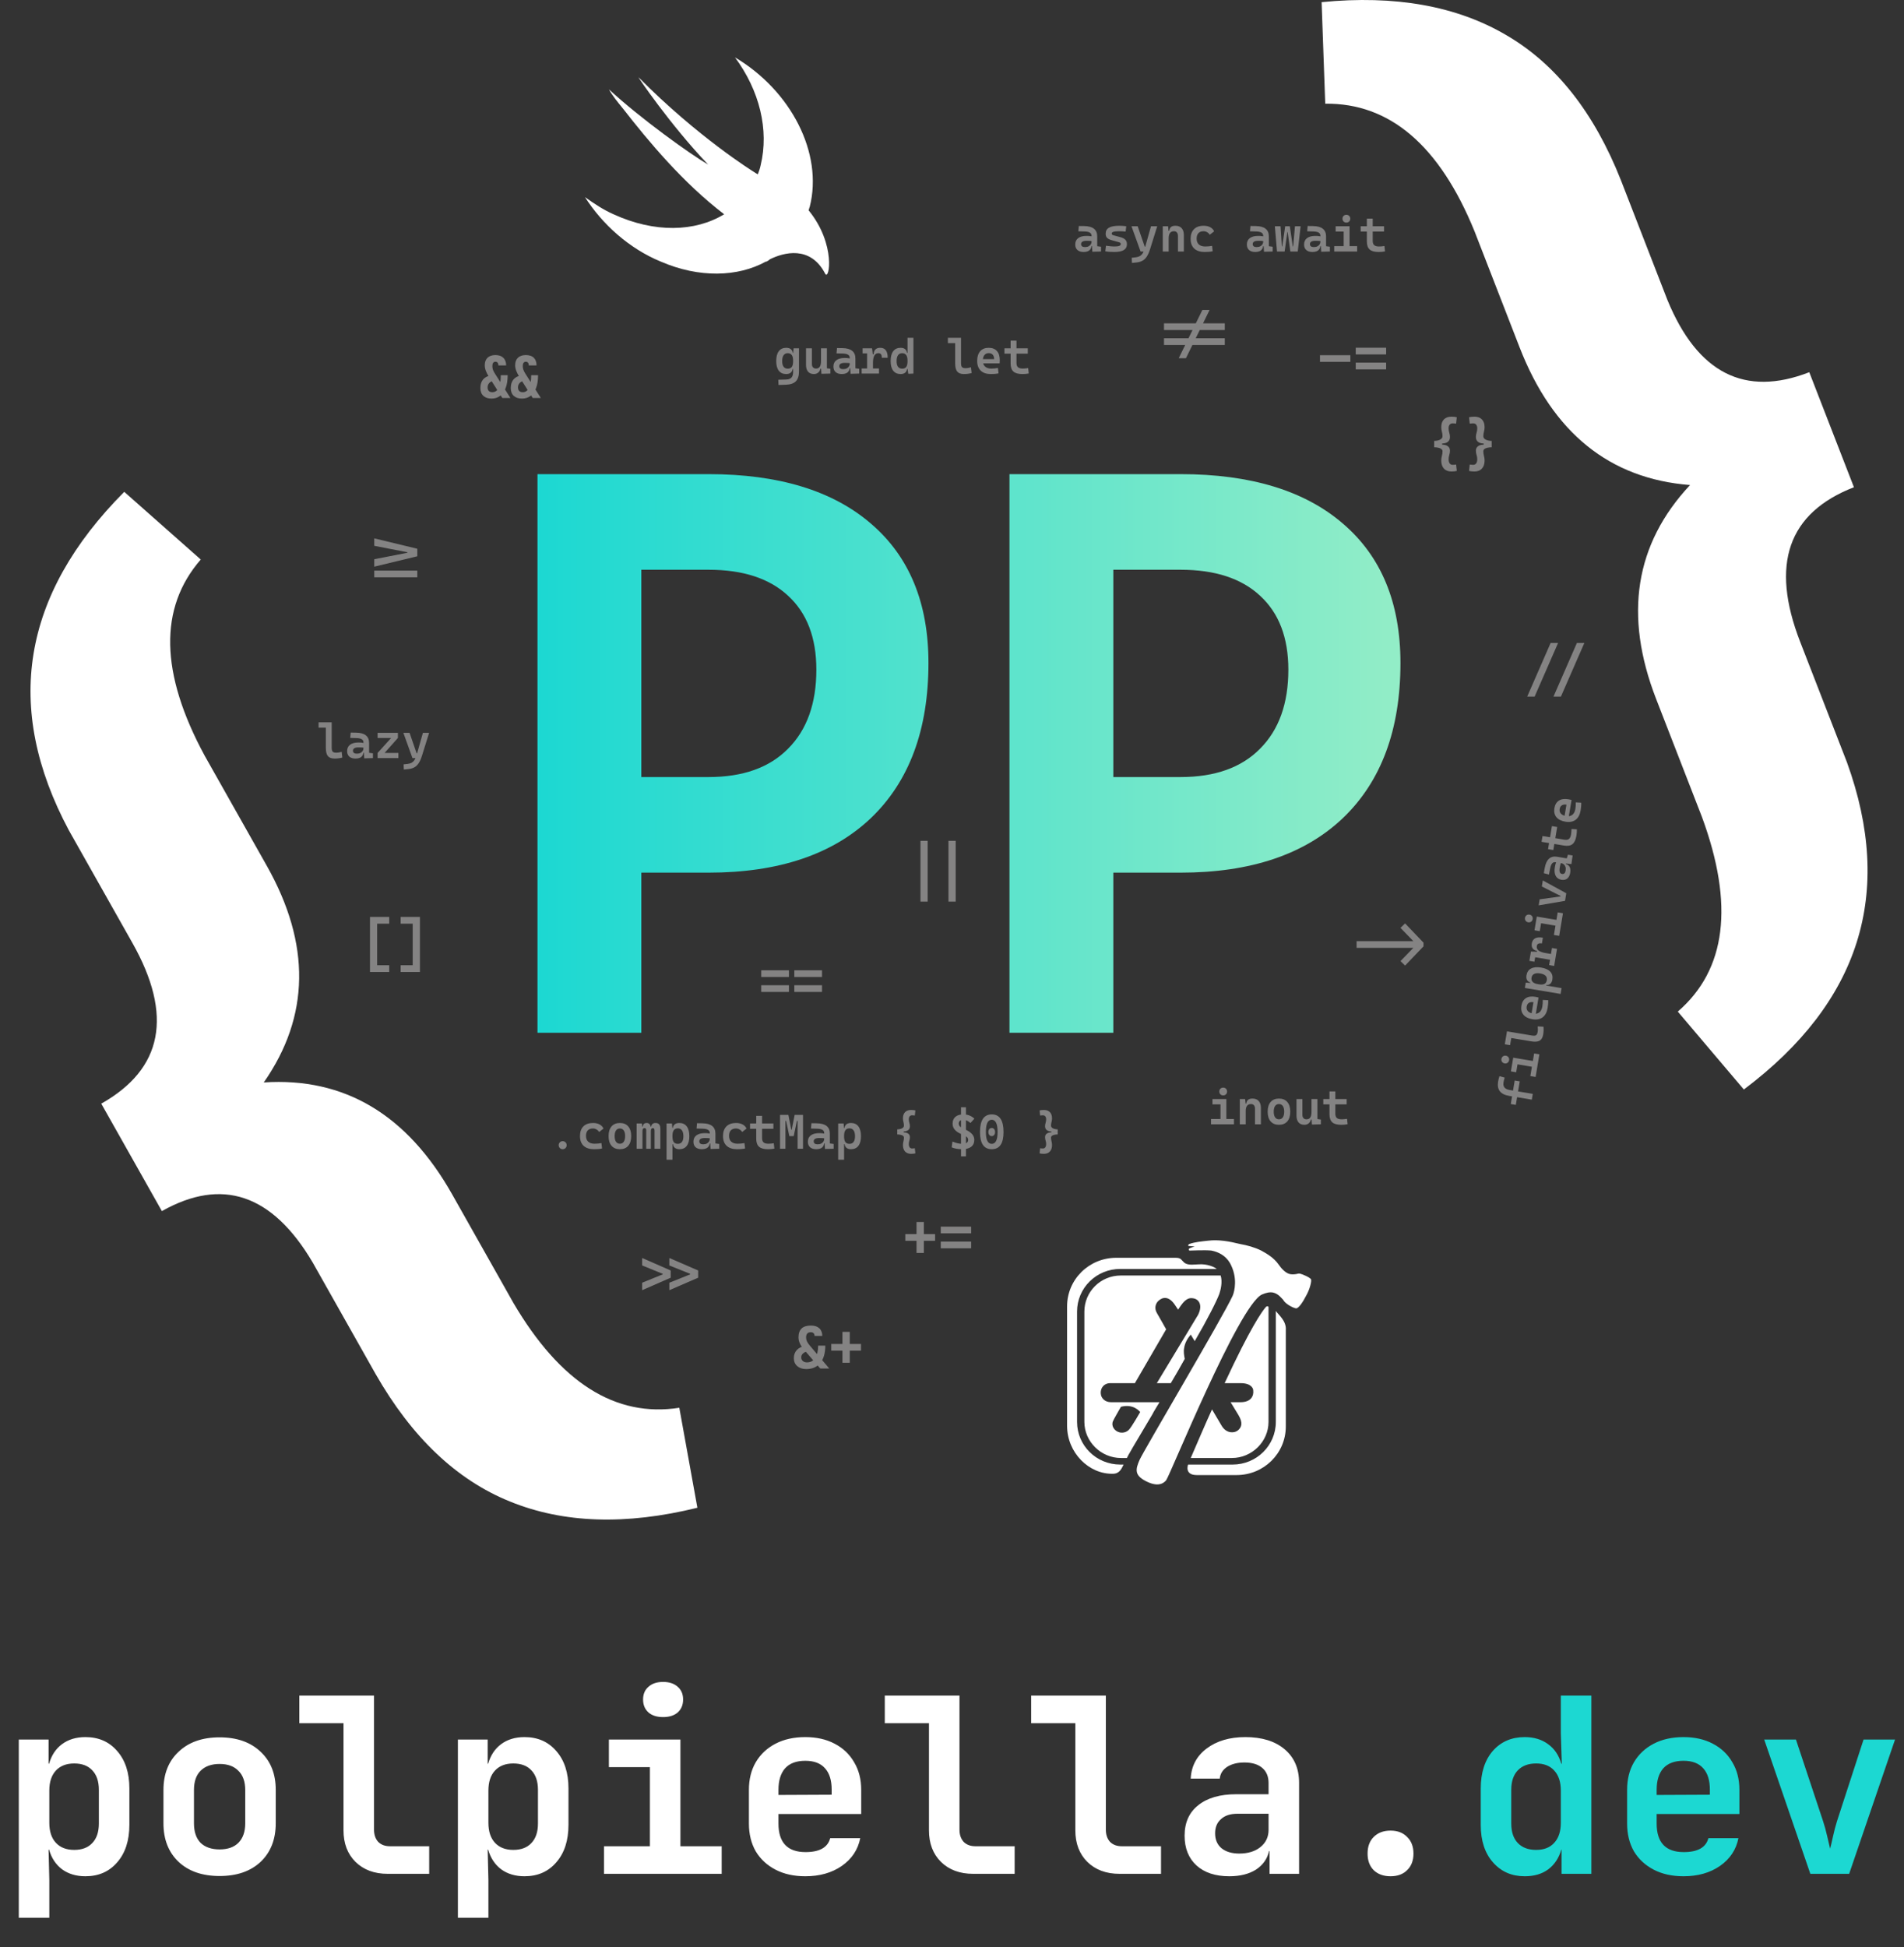 <svg width="312" height="319" viewBox="0 0 312 319" fill="none" xmlns="http://www.w3.org/2000/svg">
<rect x="0" y="0" width="312" height="319" fill="#333333" stroke="none"/>
<path d="M88.076 169.204V77.681H116.113C127.586 77.681 136.459 80.388 142.732 85.802C149.005 91.174 152.142 98.778 152.142 108.618C152.142 119.532 149.005 127.997 142.732 134.013C136.459 139.985 127.586 142.972 116.113 142.972H105.091V169.204H88.076ZM105.091 127.309H116.113C121.742 127.309 126.082 125.763 129.132 122.669C132.226 119.575 133.773 115.257 133.773 109.714C133.773 104.472 132.226 100.433 129.132 97.597C126.082 94.761 121.742 93.344 116.113 93.344H105.091V127.309ZM165.42 169.204V77.681H193.457C204.929 77.681 213.802 80.388 220.076 85.802C226.349 91.174 229.486 98.778 229.486 108.618C229.486 119.532 226.349 127.997 220.076 134.013C213.802 139.985 204.929 142.972 193.457 142.972H182.435V169.204H165.42ZM182.435 127.309H193.457C199.086 127.309 203.425 125.763 206.476 122.669C209.57 119.575 211.117 115.257 211.117 109.714C211.117 104.472 209.57 100.433 206.476 97.597C203.425 94.761 199.086 93.344 193.457 93.344H182.435V127.309Z" fill="url(#paint0_linear)"/>
<path d="M274.932 165.733C282.884 158.873 284.2 148.235 278.88 133.818L271.385 114.52C266.058 100.804 267.91 89.12 276.942 79.466C263.762 78.439 254.449 70.916 249.004 56.897L241.615 37.871C235.88 23.826 227.729 16.864 217.161 16.988L216.567 0.352C228.608 -0.833 238.703 0.973 246.852 5.77C254.978 10.507 261.239 18.446 265.637 29.589L273.238 49.161C278.172 61.144 285.918 65.084 296.478 60.983L303.796 79.826C292.994 84.022 290.056 92.461 294.982 105.145L302.654 124.899C310.418 146.328 304.786 164.195 285.757 178.5L274.932 165.733Z" fill="white"/>
<path d="M32.896 91.671C26.005 99.596 26.222 110.313 33.546 123.822L43.72 141.853C50.951 154.667 50.786 166.496 43.225 177.341C56.417 176.475 66.708 182.592 74.099 195.689L84.129 213.465C91.811 226.548 100.872 232.274 111.315 230.643L114.278 247.024C102.529 249.916 92.28 249.569 83.529 245.985C74.811 242.457 67.48 235.493 61.536 225.092L51.218 206.806C44.624 195.651 36.394 192.857 26.528 198.424L16.594 180.818C26.687 175.123 28.39 166.351 21.703 154.5L11.289 136.045C0.544 115.943 3.568 97.456 20.359 80.581L32.896 91.671Z" fill="white"/>
<path d="M206.777 212.092C207.539 211.769 208.084 211.662 208.629 211.769C209.5 211.985 209.936 212.63 210.263 212.952C210.59 213.598 211.788 214.243 212.333 214.35C212.768 214.458 213.531 213.275 214.076 212.2C214.62 211.232 214.947 209.941 214.838 209.618C214.729 209.296 213.204 208.65 212.877 208.65C212.659 208.65 212.224 208.865 211.461 208.758C210.699 208.65 209.936 207.79 209.5 207.144C208.738 206.069 207.648 205.424 206.668 204.886C205.579 204.348 204.38 204.025 203.182 203.81C201.439 203.38 199.696 203.057 197.953 203.272C196.973 203.38 195.774 203.488 194.903 203.81C194.794 203.81 194.576 204.133 194.794 204.133C195.012 204.133 195.774 204.24 195.774 204.24C195.774 204.24 194.794 204.456 194.794 204.671C194.794 204.886 194.903 204.886 195.012 204.886C195.121 204.886 197.518 204.779 198.498 204.886C199.587 205.101 200.786 205.639 201.548 206.93C202.855 209.296 202.311 211.554 201.984 212.307C200.35 215.856 187.387 237.689 186.733 239.195C186.079 240.701 185.861 241.669 187.713 242.637C189.565 243.605 190.545 243.174 191.09 242.529C191.744 241.669 202.964 213.92 206.777 212.092ZM200.676 226.611H203.291C205.034 226.611 205.361 227.472 205.361 227.794C205.47 228.655 205.034 229.73 203.291 229.73H201.657L202.964 231.881C203.727 233.172 203.4 233.817 202.964 234.247C202.311 234.893 200.894 234.893 200.132 233.495L198.607 230.913C197.518 233.279 196.428 235.861 195.121 238.872H201.875C205.143 238.872 207.866 236.183 207.866 232.957V214.135C207.757 213.92 207.539 214.028 207.431 214.135C206.777 214.888 204.925 217.469 200.676 226.611ZM184.118 239.948H183.574C179.652 239.948 176.493 236.829 176.493 232.957V214.888C176.493 211.017 179.652 207.898 183.574 207.898H199.369C199.043 207.575 197.735 207.037 196.428 207.145C195.883 207.145 194.794 207.36 194.14 206.93C193.487 206.392 193.596 206.069 192.615 206.069H182.92C178.454 206.069 174.859 209.618 174.859 214.028V233.602C174.859 238.012 178.454 241.561 182.376 241.453C183.465 241.453 183.792 240.593 184.118 239.948ZM209.065 214.781V232.957C209.065 236.829 205.906 239.948 201.984 239.948H194.685C194.685 239.948 194.031 241.668 196.101 241.668H202.637C207.104 241.668 210.699 238.119 210.699 233.71V217.9C210.808 216.394 209.5 215.426 209.065 214.781ZM177.691 214.888V232.957C177.691 236.183 180.415 238.872 183.683 238.872H184.663C184.663 238.765 185.97 236.506 188.803 231.774C189.129 231.129 189.565 230.483 190.001 229.73H182.049C181.068 229.73 180.524 229.085 180.415 228.547C180.197 227.687 180.741 226.611 181.94 226.611H185.97L191.09 217.792C191.09 217.792 189.892 215.641 189.565 215.103C189.129 214.35 189.347 213.598 189.783 213.167C190.437 212.522 191.526 212.2 192.615 213.92L193.051 214.566L193.487 213.92C194.467 212.522 195.121 212.63 195.665 212.737C196.537 212.952 197.081 213.92 196.319 215.426L189.565 226.611H191.853C192.615 225.321 193.378 224.03 194.14 222.632C194.032 222.094 193.923 221.449 194.032 220.911C194.14 220.051 194.576 219.298 195.121 218.652L195.775 219.728C197.844 216.179 199.369 213.167 199.805 211.984C200.023 211.339 200.35 210.048 200.023 208.973H183.683C180.306 208.973 177.691 211.662 177.691 214.888ZM182.375 232.849C182.375 232.742 183.683 230.483 183.683 230.483C185.752 229.945 186.733 231.236 186.842 231.344C186.842 231.344 185.426 233.817 184.99 234.247C184.554 234.678 184.01 234.785 183.465 234.678C182.593 234.463 182.049 233.602 182.375 232.849Z" fill="white"/>
<path d="M132.498 34.451C132.592 34.264 132.592 34.078 132.685 33.891C134.928 25.105 129.6 14.825 120.44 9.403C124.46 14.825 126.048 21.273 124.647 27.068C124.553 27.535 124.367 28.096 124.18 28.563C123.922 28.42 123.672 28.264 123.43 28.096C123.43 28.096 114.365 22.488 104.647 12.675C104.365 12.395 109.88 20.524 116.048 26.974C113.152 25.291 104.927 19.404 99.785 14.636C100.347 15.665 101.188 16.693 102.028 17.721C106.328 23.236 111.937 29.965 118.667 35.105C113.9 38.005 107.263 38.19 100.533 35.105C98.85 34.358 97.45 33.423 95.86 32.301C98.663 36.694 103.057 40.715 108.292 42.863C114.553 45.575 120.908 45.388 125.488 42.863H125.583C125.77 42.77 125.957 42.676 126.143 42.489C128.387 41.368 132.78 40.153 135.21 44.826C135.863 46.135 137.078 40.059 132.5 34.451H132.498Z" fill="white"/>
<path d="M127.57 63.071L127.531 62.216L128.859 62.177C129.244 62.164 129.524 62.056 129.699 61.852C129.873 61.652 129.962 61.355 129.964 60.962V57.938L130.043 57.063H130.929V60.837C130.929 61.574 130.757 62.117 130.414 62.466C130.073 62.817 129.528 63.006 128.781 63.032L127.57 63.071ZM128.832 61.282C128.306 61.282 127.901 61.1 127.617 60.735C127.336 60.371 127.195 59.843 127.195 59.153C127.195 58.453 127.336 57.916 127.617 57.544C127.901 57.171 128.307 56.985 128.836 56.985C129.153 56.985 129.401 57.056 129.578 57.196C129.757 57.337 129.868 57.543 129.91 57.813H130.222L129.964 59.079C129.964 58.668 129.89 58.363 129.742 58.165C129.593 57.964 129.373 57.864 129.082 57.864C128.787 57.864 128.562 57.975 128.406 58.196C128.25 58.418 128.171 58.737 128.171 59.153C128.171 59.565 128.248 59.876 128.402 60.087C128.556 60.298 128.782 60.403 129.082 60.403C129.394 60.403 129.619 60.304 129.757 60.106C129.895 59.908 129.964 59.604 129.964 59.192L130.246 60.454H129.882C129.846 60.725 129.737 60.931 129.554 61.071C129.372 61.212 129.131 61.282 128.832 61.282ZM133.367 61.282C132.955 61.282 132.638 61.153 132.414 60.895C132.19 60.635 132.078 60.269 132.078 59.798V57.063H133.043V59.641C133.043 59.878 133.102 60.062 133.222 60.192C133.342 60.32 133.507 60.384 133.718 60.384C133.989 60.384 134.192 60.289 134.328 60.099C134.466 59.906 134.535 59.584 134.535 59.134L134.746 60.407H134.445C134.38 60.688 134.252 60.905 134.062 61.056C133.875 61.207 133.643 61.282 133.367 61.282ZM134.605 61.243L134.535 60.251V59.524H135.5V60.337L136.07 60.423V61.204L134.605 61.243ZM134.535 60.032V57.063H135.5V59.798L134.535 60.032ZM139.375 61.243L139.3 60.016L139.246 59.556V58.641C139.246 58.399 139.151 58.222 138.961 58.11C138.77 57.996 138.487 57.933 138.109 57.923L137.078 57.895L137.156 57.024L138.031 57.036C138.755 57.046 139.293 57.195 139.644 57.481C139.996 57.765 140.171 58.181 140.171 58.727V60.337L140.797 60.423V61.204L139.375 61.243ZM137.949 61.282C137.511 61.282 137.171 61.175 136.929 60.962C136.69 60.748 136.57 60.446 136.57 60.056C136.57 59.602 136.731 59.255 137.054 59.013C137.377 58.77 137.834 58.649 138.425 58.649C138.66 58.649 138.866 58.662 139.043 58.688C139.22 58.714 139.389 58.755 139.55 58.809L139.379 59.528C139.209 59.489 139.052 59.467 138.906 59.462C138.76 59.454 138.608 59.45 138.449 59.45C137.834 59.45 137.527 59.631 137.527 59.993C137.527 60.152 137.58 60.273 137.687 60.356C137.797 60.44 137.954 60.481 138.16 60.481C138.399 60.481 138.6 60.438 138.761 60.352C138.923 60.264 139.044 60.153 139.125 60.02C139.205 59.885 139.246 59.746 139.246 59.602V59.266L139.433 60.329H139.101L139.238 60.204C139.233 60.444 139.177 60.644 139.07 60.806C138.966 60.964 138.819 61.084 138.629 61.165C138.438 61.243 138.212 61.282 137.949 61.282ZM143.05 59.423L142.808 58.048H143.152C143.196 57.339 143.56 56.985 144.242 56.985C144.648 56.985 144.953 57.121 145.156 57.391C145.359 57.662 145.461 58.071 145.461 58.618H144.5C144.5 58.35 144.454 58.157 144.363 58.04C144.274 57.923 144.131 57.864 143.933 57.864C143.636 57.864 143.415 58 143.269 58.27C143.123 58.541 143.05 58.925 143.05 59.423ZM141.195 61.204V60.368H144.039V61.204H141.195ZM142.089 61.204V57.063H142.894L143.05 58.251V61.204H142.089ZM141.351 57.899V57.063H142.839L142.918 57.899H141.351ZM147.582 61.282C147.056 61.282 146.651 61.1 146.367 60.735C146.086 60.371 145.945 59.843 145.945 59.153C145.945 58.453 146.086 57.916 146.367 57.544C146.651 57.171 147.057 56.985 147.586 56.985C147.89 56.985 148.129 57.056 148.3 57.196C148.472 57.337 148.579 57.543 148.621 57.813H148.957L148.714 59.079C148.714 58.668 148.64 58.363 148.492 58.165C148.343 57.964 148.123 57.864 147.832 57.864C147.537 57.864 147.312 57.975 147.156 58.196C147 58.418 146.921 58.737 146.921 59.153C146.921 59.565 146.998 59.876 147.152 60.087C147.306 60.298 147.532 60.403 147.832 60.403C148.144 60.403 148.369 60.304 148.507 60.106C148.645 59.908 148.714 59.604 148.714 59.192L148.996 60.454H148.632C148.596 60.725 148.487 60.931 148.304 61.071C148.122 61.212 147.881 61.282 147.582 61.282ZM148.839 61.243L148.714 60.427V55.345H149.679V61.204L148.839 61.243ZM157.945 61.282C157.44 61.282 157.075 61.144 156.851 60.868C156.63 60.592 156.519 60.151 156.519 59.544V55.345H157.48V59.505C157.48 59.695 157.5 59.851 157.539 59.974C157.578 60.093 157.652 60.182 157.761 60.239C157.873 60.296 158.039 60.325 158.257 60.325C158.481 60.325 158.765 60.276 159.109 60.177L159.218 61.118C159.002 61.175 158.793 61.217 158.589 61.243C158.389 61.269 158.174 61.282 157.945 61.282ZM155.328 56.22V55.345H156.589V56.22H155.328ZM162.355 61.282C161.644 61.282 161.095 61.097 160.707 60.727C160.319 60.355 160.125 59.821 160.125 59.126C160.125 58.449 160.289 57.923 160.617 57.548C160.948 57.173 161.412 56.985 162.011 56.985C162.589 56.985 163.036 57.157 163.351 57.501C163.669 57.845 163.828 58.343 163.828 58.997C163.828 59.187 163.82 59.365 163.804 59.532H160.82V58.837H162.906C162.906 58.522 162.828 58.28 162.671 58.11C162.515 57.941 162.298 57.856 162.019 57.856C161.714 57.856 161.477 57.963 161.308 58.177C161.139 58.39 161.054 58.694 161.054 59.087C161.054 59.511 161.175 59.836 161.418 60.059C161.66 60.281 162.004 60.391 162.449 60.391C162.631 60.391 162.81 60.382 162.984 60.364C163.161 60.343 163.341 60.316 163.523 60.282L163.625 61.173C163.369 61.22 163.135 61.25 162.921 61.263C162.708 61.276 162.519 61.282 162.355 61.282ZM167.531 61.282C166.851 61.282 166.36 61.144 166.058 60.868C165.756 60.592 165.605 60.151 165.605 59.544V58.938H166.566V59.466C166.566 59.786 166.647 60.019 166.808 60.165C166.972 60.311 167.239 60.384 167.609 60.384C167.731 60.384 167.863 60.377 168.004 60.364C168.144 60.349 168.304 60.329 168.484 60.306L168.578 61.188C168.403 61.22 168.231 61.243 168.062 61.259C167.895 61.274 167.718 61.282 167.531 61.282ZM165.605 59.212V55.813H166.566V59.212H165.605ZM164.593 57.938V57.063H168.421V57.938H164.593Z" fill="#CFCDCD" fill-opacity="0.52"/>
<path d="M54.819 124.282C54.314 124.282 53.95 124.144 53.726 123.868C53.504 123.592 53.394 123.151 53.394 122.544V118.345H54.355V122.505C54.355 122.695 54.374 122.851 54.413 122.974C54.452 123.093 54.527 123.182 54.636 123.239C54.748 123.296 54.913 123.325 55.132 123.325C55.356 123.325 55.64 123.276 55.984 123.177L56.093 124.118C55.877 124.175 55.667 124.217 55.464 124.243C55.264 124.269 55.049 124.282 54.819 124.282ZM52.202 119.22V118.345H53.464V119.22H52.202ZM59.687 124.243L59.612 123.016L59.558 122.556V121.642C59.558 121.399 59.463 121.222 59.273 121.11C59.083 120.996 58.799 120.933 58.421 120.923L57.39 120.895L57.468 120.024L58.343 120.036C59.067 120.046 59.605 120.195 59.956 120.481C60.308 120.765 60.484 121.181 60.484 121.727V123.337L61.109 123.423V124.204L59.687 124.243ZM58.261 124.282C57.823 124.282 57.484 124.175 57.241 123.962C57.002 123.748 56.882 123.446 56.882 123.056C56.882 122.602 57.044 122.255 57.366 122.013C57.689 121.77 58.146 121.649 58.737 121.649C58.972 121.649 59.178 121.662 59.355 121.688C59.532 121.714 59.701 121.755 59.862 121.809L59.691 122.528C59.521 122.489 59.364 122.467 59.218 122.462C59.072 122.454 58.92 122.45 58.761 122.45C58.146 122.45 57.839 122.631 57.839 122.993C57.839 123.152 57.892 123.273 57.999 123.356C58.109 123.44 58.266 123.481 58.472 123.481C58.712 123.481 58.912 123.438 59.073 123.352C59.235 123.264 59.356 123.153 59.437 123.02C59.517 122.885 59.558 122.746 59.558 122.602V122.266L59.745 123.329H59.413L59.55 123.204C59.545 123.444 59.489 123.644 59.382 123.806C59.278 123.964 59.131 124.084 58.941 124.165C58.751 124.243 58.524 124.282 58.261 124.282ZM62.593 123.841L61.874 123.364L64.515 120.442L65.203 120.903L62.593 123.841ZM61.874 124.204V123.364H65.281V124.204H61.874ZM61.874 120.903V120.063H65.203V120.903H61.874ZM66.175 126.079L66.136 125.231L66.824 125.153C67.079 125.122 67.298 125.053 67.48 124.946C67.662 124.839 67.819 124.681 67.949 124.47C68.079 124.259 68.192 123.983 68.289 123.642L69.3 120.063H70.316L69.14 123.837C68.984 124.334 68.806 124.734 68.605 125.036C68.407 125.338 68.171 125.565 67.898 125.716C67.625 125.867 67.298 125.962 66.918 126.001L66.175 126.079ZM67.589 124.204L66.097 120.063H67.113L68.269 123.415H68.433V124.204H67.589Z" fill="#CFCDCD" fill-opacity="0.52"/>
<path d="M193.15 58.692L197.027 50.782H198.209L194.332 58.692H193.15ZM190.738 56.515V55.416H200.699V56.515H190.738ZM190.738 54.068V52.97H200.699V54.068H190.738Z" fill="#CFCDCD" fill-opacity="0.52"/>
<path d="M216.298 59.289V58.195H221.279V59.289H216.298ZM222.158 58.068V56.97H227.138V58.068H222.158ZM222.158 60.515V59.416H227.138V60.515H222.158Z" fill="#CFCDCD" fill-opacity="0.52"/>
<path d="M237.843 77.249C237.313 77.249 236.901 77.09 236.608 76.77C236.318 76.456 236.173 76.013 236.173 75.442C236.173 75.192 236.208 74.945 236.276 74.701C236.344 74.457 236.379 74.203 236.379 73.939C236.379 73.779 236.313 73.653 236.183 73.558C236.056 73.46 235.887 73.391 235.675 73.349C235.467 73.302 235.246 73.279 235.011 73.279V72.234C235.184 72.234 235.352 72.219 235.514 72.186C235.677 72.153 235.824 72.106 235.954 72.044C236.084 71.983 236.186 71.904 236.261 71.809C236.339 71.716 236.379 71.609 236.379 71.487C236.379 71.215 236.344 70.959 236.276 70.722C236.208 70.481 236.173 70.234 236.173 69.984C236.173 69.433 236.318 69.01 236.608 68.715C236.901 68.415 237.313 68.266 237.843 68.266C238.048 68.266 238.218 68.275 238.351 68.294C238.485 68.311 238.608 68.334 238.722 68.362L238.605 69.407C238.504 69.391 238.407 69.379 238.312 69.374C238.221 69.364 238.135 69.359 238.053 69.359C237.832 69.359 237.663 69.433 237.546 69.579C237.432 69.722 237.375 69.927 237.375 70.194C237.375 70.438 237.412 70.672 237.487 70.897C237.562 71.121 237.599 71.358 237.599 71.605C237.599 71.936 237.487 72.195 237.262 72.382C237.038 72.564 236.724 72.657 236.32 72.665V72.85C236.724 72.856 237.038 72.947 237.262 73.118C237.487 73.291 237.599 73.525 237.599 73.822C237.599 74.079 237.562 74.32 237.487 74.544C237.412 74.769 237.375 74.999 237.375 75.233C237.375 75.525 237.432 75.754 237.546 75.916C237.663 76.076 237.832 76.156 238.053 76.156C238.135 76.156 238.221 76.15 238.312 76.141C238.407 76.132 238.504 76.12 238.605 76.106L238.722 77.151C238.608 77.181 238.485 77.204 238.351 77.221C238.218 77.24 238.048 77.249 237.843 77.249ZM241.603 77.249C241.405 77.249 241.237 77.24 241.1 77.221C240.963 77.204 240.838 77.181 240.724 77.151L240.841 76.106C240.942 76.12 241.038 76.132 241.13 76.141C241.224 76.15 241.312 76.156 241.393 76.156C241.615 76.156 241.782 76.076 241.896 75.916C242.013 75.754 242.072 75.525 242.072 75.233C242.072 74.999 242.034 74.769 241.96 74.544C241.885 74.32 241.847 74.079 241.847 73.822C241.847 73.525 241.96 73.291 242.184 73.118C242.409 72.947 242.723 72.856 243.127 72.85V72.665C242.723 72.657 242.409 72.564 242.184 72.382C241.96 72.195 241.847 71.936 241.847 71.605C241.847 71.358 241.885 71.121 241.96 70.897C242.034 70.672 242.072 70.438 242.072 70.194C242.072 69.927 242.013 69.722 241.896 69.579C241.782 69.433 241.615 69.359 241.393 69.359C241.312 69.359 241.224 69.364 241.13 69.374C241.038 69.379 240.942 69.391 240.841 69.407L240.724 68.362C240.838 68.334 240.963 68.311 241.1 68.294C241.237 68.275 241.405 68.266 241.603 68.266C242.134 68.266 242.544 68.415 242.834 68.715C243.127 69.01 243.273 69.433 243.273 69.984C243.273 70.234 243.239 70.481 243.171 70.722C243.102 70.959 243.068 71.215 243.068 71.487C243.068 71.609 243.105 71.716 243.18 71.809C243.258 71.904 243.363 71.983 243.493 72.044C243.623 72.106 243.769 72.153 243.932 72.186C244.095 72.219 244.263 72.234 244.435 72.234V73.279C244.201 73.279 243.978 73.302 243.766 73.349C243.558 73.391 243.389 73.46 243.258 73.558C243.131 73.653 243.068 73.779 243.068 73.939C243.068 74.203 243.102 74.457 243.171 74.701C243.239 74.945 243.273 75.192 243.273 75.442C243.273 76.013 243.127 76.456 242.834 76.77C242.544 77.09 242.134 77.249 241.603 77.249Z" fill="#CFCDCD" fill-opacity="0.52"/>
<path d="M61.329 92.841V91.621L66.755 90.565V90.477L61.329 89.423V88.203L68.38 89.906V91.138L61.329 92.841ZM61.329 94.579V93.486H68.38V94.579H61.329Z" fill="#CFCDCD" fill-opacity="0.52"/>
<path d="M155.422 147.718V137.757H156.604V147.718H155.422ZM150.833 147.718V137.757H152.014V147.718H150.833Z" fill="#CFCDCD" fill-opacity="0.52"/>
<path d="M130.158 160.068V158.97H134.699V160.068H130.158ZM124.738 162.515V161.416H129.279V162.515H124.738ZM124.738 160.068V158.97H129.279V160.068H124.738ZM130.158 162.515V161.416H134.699V162.515H130.158Z" fill="#CFCDCD" fill-opacity="0.52"/>
<path d="M150.188 205.276V200.208H151.389V205.276H150.188ZM148.347 203.289V202.19H153.23V203.289H148.347ZM154.158 202.068V200.97H159.138V202.068H154.158ZM154.158 204.515V203.416H159.138V204.515H154.158Z" fill="#CFCDCD" fill-opacity="0.52"/>
<path d="M109.679 211.379V210.158L113.097 208.786V208.698L109.679 207.326V206.105L114.406 208.151V209.333L109.679 211.379ZM105.226 211.379V210.158L108.595 208.786V208.698L105.226 207.326V206.105L109.904 208.151V209.333L105.226 211.379Z" fill="#CFCDCD" fill-opacity="0.52"/>
<path d="M134.41 224.204L131.915 221.318C131.537 220.889 131.264 220.5 131.094 220.151C130.928 219.8 130.845 219.455 130.845 219.116C130.845 218.465 131.015 217.978 131.353 217.656C131.692 217.334 132.203 217.173 132.886 217.173L132.857 218.266C132.603 218.266 132.411 218.338 132.281 218.481C132.154 218.625 132.09 218.839 132.09 219.126C132.09 219.35 132.139 219.567 132.237 219.775C132.338 219.984 132.483 220.198 132.671 220.42L135.884 224.204H134.41ZM132.115 224.302C131.506 224.302 131.015 224.141 130.64 223.818C130.269 223.493 130.084 223.061 130.084 222.524C130.084 221.974 130.25 221.523 130.582 221.172C130.914 220.817 131.382 220.594 131.988 220.503L132.525 221.343C132.131 221.414 131.827 221.541 131.612 221.724C131.397 221.903 131.29 222.121 131.29 222.378C131.29 222.625 131.376 222.825 131.548 222.978C131.721 223.131 131.949 223.208 132.232 223.208C132.815 223.208 133.266 222.97 133.585 222.495C133.904 222.016 134.063 221.339 134.063 220.464H135.24C135.24 221.684 134.966 222.63 134.42 223.301C133.876 223.968 133.108 224.302 132.115 224.302ZM133.477 218.872C133.477 218.677 133.423 218.527 133.316 218.423C133.209 218.319 133.056 218.266 132.857 218.266L132.886 217.173C133.476 217.173 133.931 217.321 134.254 217.617C134.579 217.913 134.742 218.332 134.742 218.872H133.477ZM138.047 223.276V218.208H139.249V223.276H138.047ZM136.207 221.289V220.19H141.089V221.289H136.207Z" fill="#CFCDCD" fill-opacity="0.52"/>
<path d="M87.293 65.204L85.11 61.757C84.889 61.402 84.718 61.068 84.597 60.756C84.477 60.443 84.417 60.141 84.417 59.848C84.417 59.314 84.568 58.902 84.871 58.612C85.177 58.319 85.606 58.173 86.16 58.173L86.17 59.266C86.004 59.266 85.877 59.327 85.789 59.447C85.704 59.564 85.662 59.742 85.662 59.979C85.662 60.201 85.699 60.411 85.774 60.609C85.852 60.808 85.956 61.01 86.087 61.215L88.621 65.204H87.293ZM80.554 65.302C79.975 65.302 79.524 65.152 79.202 64.852C78.88 64.55 78.718 64.123 78.718 63.573C78.718 62.994 78.865 62.528 79.158 62.177C79.451 61.825 79.874 61.6 80.427 61.503L80.964 62.343C80.616 62.421 80.351 62.556 80.169 62.748C79.99 62.94 79.9 63.183 79.9 63.475C79.9 63.726 79.967 63.92 80.1 64.057C80.234 64.19 80.424 64.257 80.671 64.257C81.127 64.257 81.472 64.021 81.707 63.549C81.944 63.073 82.063 62.378 82.063 61.464H83.191C83.191 62.297 83.08 63 82.859 63.573C82.641 64.143 82.333 64.574 81.936 64.867C81.542 65.157 81.082 65.302 80.554 65.302ZM82.312 65.204L80.13 61.757C79.902 61.402 79.729 61.067 79.612 60.751C79.495 60.432 79.436 60.131 79.436 59.848C79.436 59.314 79.588 58.902 79.89 58.612C80.196 58.319 80.626 58.173 81.179 58.173L81.184 59.266C81.021 59.266 80.896 59.327 80.808 59.447C80.724 59.564 80.681 59.742 80.681 59.979C80.681 60.201 80.717 60.411 80.789 60.609C80.864 60.805 80.969 61.006 81.106 61.215L83.64 65.204H82.312ZM85.535 65.302C84.955 65.302 84.505 65.152 84.182 64.852C83.86 64.55 83.699 64.123 83.699 63.573C83.699 62.994 83.845 62.528 84.138 62.177C84.431 61.825 84.854 61.6 85.408 61.503L85.945 62.343C85.597 62.421 85.331 62.556 85.149 62.748C84.97 62.94 84.88 63.183 84.88 63.475C84.88 63.726 84.947 63.92 85.081 64.057C85.214 64.19 85.405 64.257 85.652 64.257C86.108 64.257 86.453 64.019 86.687 63.544C86.925 63.069 87.044 62.375 87.044 61.464H88.171C88.171 62.297 88.062 63 87.844 63.573C87.63 64.143 87.325 64.574 86.931 64.867C86.537 65.157 86.072 65.302 85.535 65.302ZM81.672 59.872C81.672 59.677 81.63 59.527 81.546 59.423C81.461 59.319 81.34 59.266 81.184 59.266L81.179 58.173C81.736 58.173 82.167 58.321 82.473 58.617C82.783 58.913 82.937 59.332 82.937 59.872H81.672ZM86.653 59.872C86.653 59.677 86.611 59.527 86.526 59.423C86.441 59.319 86.323 59.266 86.17 59.266L86.16 58.173C86.733 58.173 87.169 58.319 87.468 58.612C87.768 58.902 87.918 59.322 87.918 59.872H86.653Z" fill="#CFCDCD" fill-opacity="0.52"/>
<path d="M60.626 159.249V150.225H61.803V159.249H60.626ZM61.705 159.249V158.141H63.781V159.249H61.705ZM61.705 151.334V150.225H63.781V151.334H61.705ZM67.624 159.249V150.225H68.81V159.249H67.624ZM65.656 159.249V158.141H67.721V159.249H65.656ZM65.656 151.334V150.225H67.721V151.334H65.656Z" fill="#CFCDCD" fill-opacity="0.52"/>
<path d="M92.203 188.282C92.02 188.282 91.866 188.218 91.738 188.091C91.61 187.961 91.547 187.806 91.547 187.626C91.547 187.441 91.61 187.285 91.738 187.157C91.866 187.03 92.02 186.966 92.203 186.966C92.388 186.966 92.543 187.03 92.668 187.157C92.795 187.285 92.859 187.441 92.859 187.626C92.859 187.806 92.795 187.961 92.668 188.091C92.543 188.218 92.388 188.282 92.203 188.282ZM97.339 188.282C96.605 188.282 96.037 188.097 95.636 187.727C95.238 187.355 95.039 186.821 95.039 186.126C95.039 185.449 95.224 184.923 95.593 184.548C95.963 184.173 96.492 183.985 97.179 183.985C97.599 183.985 97.957 184.066 98.254 184.227C98.553 184.386 98.765 184.612 98.89 184.903L98.175 185.462C98.061 185.277 97.914 185.135 97.734 185.036C97.557 184.934 97.362 184.884 97.148 184.884C96.794 184.884 96.518 184.988 96.32 185.196C96.122 185.405 96.023 185.701 96.023 186.087C96.023 186.509 96.144 186.83 96.386 187.052C96.631 187.273 96.98 187.384 97.433 187.384C97.623 187.384 97.812 187.375 98 187.356C98.19 187.338 98.375 187.313 98.554 187.282L98.656 188.165C98.445 188.212 98.226 188.243 98 188.259C97.773 188.274 97.553 188.282 97.339 188.282ZM101.578 188.282C100.992 188.282 100.536 188.095 100.211 187.72C99.888 187.345 99.726 186.816 99.726 186.134C99.726 185.449 99.888 184.92 100.211 184.548C100.536 184.173 100.992 183.985 101.578 183.985C102.166 183.985 102.622 184.173 102.945 184.548C103.268 184.92 103.429 185.449 103.429 186.134C103.429 186.816 103.268 187.345 102.945 187.72C102.622 188.095 102.166 188.282 101.578 188.282ZM101.578 187.384C101.854 187.384 102.066 187.276 102.214 187.059C102.363 186.841 102.437 186.532 102.437 186.134C102.437 185.733 102.362 185.424 102.211 185.208C102.062 184.992 101.851 184.884 101.578 184.884C101.304 184.884 101.092 184.992 100.941 185.208C100.793 185.424 100.718 185.733 100.718 186.134C100.718 186.532 100.793 186.841 100.941 187.059C101.092 187.276 101.304 187.384 101.578 187.384ZM107.257 188.204V185.255C107.257 184.968 107.165 184.825 106.98 184.825C106.759 184.825 106.648 184.993 106.648 185.329L106.367 184.579H106.707C106.725 184.405 106.793 184.263 106.91 184.153C107.03 184.041 107.194 183.985 107.402 183.985C107.683 183.985 107.888 184.062 108.015 184.216C108.145 184.369 108.211 184.618 108.211 184.962V188.204H107.257ZM104.32 188.204V184.063H105.183L105.277 184.938V188.204H104.32ZM105.894 188.204V185.177C105.894 184.942 105.8 184.825 105.613 184.825C105.389 184.825 105.277 184.993 105.277 185.329L105.035 184.579H105.32C105.367 184.183 105.587 183.985 105.98 183.985C106.188 183.985 106.351 184.059 106.468 184.208C106.588 184.356 106.648 184.582 106.648 184.884V188.204H105.894ZM109.226 190.001V184.063H110.113L110.191 184.938V190.001H109.226ZM111.324 188.282C111.024 188.282 110.783 188.212 110.601 188.071C110.419 187.931 110.31 187.725 110.273 187.454H109.91L110.191 186.192C110.191 186.604 110.26 186.908 110.398 187.106C110.539 187.304 110.764 187.403 111.074 187.403C111.373 187.403 111.6 187.298 111.754 187.087C111.907 186.876 111.984 186.565 111.984 186.153C111.984 185.737 111.906 185.418 111.75 185.196C111.593 184.975 111.368 184.864 111.074 184.864C110.782 184.864 110.562 184.964 110.414 185.165C110.265 185.363 110.191 185.668 110.191 186.079L109.933 184.813H110.246C110.29 184.543 110.401 184.337 110.578 184.196C110.755 184.056 111.002 183.985 111.32 183.985C111.849 183.985 112.254 184.171 112.535 184.544C112.819 184.916 112.961 185.453 112.961 186.153C112.961 186.843 112.819 187.371 112.535 187.735C112.254 188.1 111.85 188.282 111.324 188.282ZM116.437 188.243L116.363 187.016L116.308 186.556V185.642C116.308 185.399 116.213 185.222 116.023 185.11C115.833 184.996 115.549 184.933 115.171 184.923L114.14 184.895L114.218 184.024L115.093 184.036C115.817 184.046 116.355 184.195 116.707 184.481C117.058 184.765 117.234 185.181 117.234 185.727V187.337L117.859 187.423V188.204L116.437 188.243ZM115.011 188.282C114.574 188.282 114.234 188.175 113.992 187.962C113.752 187.748 113.632 187.446 113.632 187.056C113.632 186.602 113.794 186.255 114.117 186.013C114.44 185.77 114.897 185.649 115.488 185.649C115.722 185.649 115.928 185.662 116.105 185.688C116.282 185.714 116.451 185.755 116.613 185.809L116.441 186.528C116.272 186.489 116.114 186.467 115.968 186.462C115.823 186.454 115.67 186.45 115.511 186.45C114.897 186.45 114.589 186.631 114.589 186.993C114.589 187.152 114.643 187.273 114.75 187.356C114.859 187.44 115.017 187.481 115.222 187.481C115.462 187.481 115.662 187.438 115.824 187.352C115.985 187.264 116.106 187.153 116.187 187.02C116.268 186.885 116.308 186.746 116.308 186.602V186.266L116.496 187.329H116.164L116.3 187.204C116.295 187.444 116.239 187.644 116.132 187.806C116.028 187.964 115.881 188.084 115.691 188.165C115.501 188.243 115.274 188.282 115.011 188.282ZM120.777 188.282C120.043 188.282 119.475 188.097 119.074 187.727C118.675 187.355 118.476 186.821 118.476 186.126C118.476 185.449 118.661 184.923 119.031 184.548C119.401 184.173 119.929 183.985 120.617 183.985C121.036 183.985 121.394 184.066 121.691 184.227C121.991 184.386 122.203 184.612 122.328 184.903L121.613 185.462C121.498 185.277 121.351 185.135 121.171 185.036C120.994 184.934 120.799 184.884 120.586 184.884C120.231 184.884 119.955 184.988 119.757 185.196C119.56 185.405 119.461 185.701 119.461 186.087C119.461 186.509 119.582 186.83 119.824 187.052C120.069 187.273 120.418 187.384 120.871 187.384C121.061 187.384 121.25 187.375 121.437 187.356C121.627 187.338 121.812 187.313 121.992 187.282L122.093 188.165C121.882 188.212 121.664 188.243 121.437 188.259C121.211 188.274 120.991 188.282 120.777 188.282ZM125.843 188.282C125.164 188.282 124.673 188.144 124.371 187.868C124.069 187.592 123.918 187.151 123.918 186.544V185.938H124.879V186.466C124.879 186.786 124.959 187.019 125.121 187.165C125.285 187.311 125.552 187.384 125.921 187.384C126.044 187.384 126.175 187.377 126.316 187.364C126.457 187.349 126.617 187.329 126.797 187.306L126.89 188.188C126.716 188.22 126.544 188.243 126.375 188.259C126.208 188.274 126.031 188.282 125.843 188.282ZM123.918 186.212V182.813H124.879V186.212H123.918ZM122.906 184.938V184.063H126.734V184.938H122.906ZM129.57 186.134L129.687 185.099H129.734L130.218 182.657H130.785L130.824 183.642H130.586L130.062 186.134H129.57ZM127.82 188.204V182.657H128.707V188.204H127.82ZM129.343 186.134L128.82 183.642H128.582L128.621 182.657H129.187L129.671 185.099H129.703L129.8 186.134H129.343ZM130.699 188.204V182.657H131.586V188.204H130.699ZM135.187 188.243L135.113 187.016L135.058 186.556V185.642C135.058 185.399 134.963 185.222 134.773 185.11C134.583 184.996 134.299 184.933 133.921 184.923L132.89 184.895L132.968 184.024L133.843 184.036C134.567 184.046 135.105 184.195 135.457 184.481C135.808 184.765 135.984 185.181 135.984 185.727V187.337L136.609 187.423V188.204L135.187 188.243ZM133.761 188.282C133.324 188.282 132.984 188.175 132.742 187.962C132.502 187.748 132.382 187.446 132.382 187.056C132.382 186.602 132.544 186.255 132.867 186.013C133.19 185.77 133.647 185.649 134.238 185.649C134.472 185.649 134.678 185.662 134.855 185.688C135.032 185.714 135.201 185.755 135.363 185.809L135.191 186.528C135.022 186.489 134.864 186.467 134.718 186.462C134.573 186.454 134.42 186.45 134.261 186.45C133.647 186.45 133.339 186.631 133.339 186.993C133.339 187.152 133.393 187.273 133.5 187.356C133.609 187.44 133.767 187.481 133.972 187.481C134.212 187.481 134.412 187.438 134.574 187.352C134.735 187.264 134.856 187.153 134.937 187.02C135.018 186.885 135.058 186.746 135.058 186.602V186.266L135.246 187.329H134.914L135.05 187.204C135.045 187.444 134.989 187.644 134.882 187.806C134.778 187.964 134.631 188.084 134.441 188.165C134.251 188.243 134.024 188.282 133.761 188.282ZM137.351 190.001V184.063H138.238L138.316 184.938V190.001H137.351ZM139.449 188.282C139.149 188.282 138.908 188.212 138.726 188.071C138.544 187.931 138.435 187.725 138.398 187.454H138.035L138.316 186.192C138.316 186.604 138.385 186.908 138.523 187.106C138.664 187.304 138.889 187.403 139.199 187.403C139.498 187.403 139.725 187.298 139.879 187.087C140.032 186.876 140.109 186.565 140.109 186.153C140.109 185.737 140.031 185.418 139.875 185.196C139.718 184.975 139.493 184.864 139.199 184.864C138.907 184.864 138.687 184.964 138.539 185.165C138.39 185.363 138.316 185.668 138.316 186.079L138.058 184.813H138.371C138.415 184.543 138.526 184.337 138.703 184.196C138.88 184.056 139.127 183.985 139.445 183.985C139.974 183.985 140.379 184.171 140.66 184.544C140.944 184.916 141.086 185.453 141.086 186.153C141.086 186.843 140.944 187.371 140.66 187.735C140.379 188.1 139.975 188.282 139.449 188.282ZM149.297 189.04C148.872 189.04 148.543 188.912 148.308 188.657C148.076 188.405 147.961 188.05 147.961 187.595C147.961 187.394 147.988 187.196 148.043 187.001C148.097 186.806 148.125 186.602 148.125 186.392C148.125 186.264 148.073 186.162 147.968 186.087C147.867 186.009 147.731 185.953 147.562 185.919C147.395 185.882 147.218 185.864 147.031 185.864V185.028C147.169 185.028 147.303 185.015 147.433 184.989C147.563 184.963 147.681 184.925 147.785 184.876C147.889 184.826 147.971 184.764 148.031 184.688C148.093 184.613 148.125 184.527 148.125 184.431C148.125 184.212 148.097 184.007 148.043 183.817C147.988 183.625 147.961 183.428 147.961 183.227C147.961 182.787 148.076 182.449 148.308 182.212C148.543 181.972 148.872 181.852 149.297 181.852C149.461 181.852 149.596 181.86 149.703 181.876C149.81 181.889 149.908 181.907 150 181.931L149.906 182.766C149.825 182.753 149.747 182.744 149.671 182.739C149.599 182.731 149.53 182.727 149.464 182.727C149.287 182.727 149.152 182.786 149.058 182.903C148.967 183.018 148.921 183.182 148.921 183.395C148.921 183.591 148.951 183.778 149.011 183.958C149.071 184.138 149.101 184.326 149.101 184.524C149.101 184.79 149.011 184.997 148.832 185.145C148.652 185.291 148.401 185.367 148.078 185.372V185.52C148.401 185.526 148.652 185.597 148.832 185.735C149.011 185.873 149.101 186.061 149.101 186.298C149.101 186.503 149.071 186.696 149.011 186.876C148.951 187.056 148.921 187.239 148.921 187.427C148.921 187.661 148.967 187.843 149.058 187.974C149.152 188.101 149.287 188.165 149.464 188.165C149.53 188.165 149.599 188.161 149.671 188.153C149.747 188.145 149.825 188.136 149.906 188.126L150 188.962C149.908 188.985 149.81 189.003 149.703 189.016C149.596 189.032 149.461 189.04 149.297 189.04ZM157.476 189.454V181.407H158.285V189.454H157.476ZM157.636 188.282C157.321 188.282 157.019 188.256 156.73 188.204C156.444 188.152 156.183 188.076 155.949 187.977L156.074 187.028C156.36 187.151 156.642 187.244 156.918 187.309C157.194 187.372 157.454 187.403 157.699 187.403C158.011 187.403 158.247 187.349 158.406 187.239C158.567 187.127 158.648 186.964 158.648 186.751C158.648 186.472 158.489 186.26 158.171 186.114L157.308 185.704C156.92 185.522 156.621 185.296 156.41 185.028C156.201 184.76 156.097 184.451 156.097 184.102C156.097 183.618 156.251 183.243 156.558 182.977C156.868 182.712 157.306 182.579 157.871 182.579C158.225 182.579 158.55 182.638 158.847 182.755C159.147 182.869 159.42 183.044 159.668 183.278L159.023 183.989C158.823 183.812 158.627 183.679 158.437 183.591C158.25 183.5 158.062 183.454 157.875 183.454C157.63 183.454 157.44 183.51 157.304 183.622C157.169 183.731 157.101 183.892 157.101 184.102C157.101 184.248 157.147 184.377 157.238 184.489C157.332 184.599 157.466 184.697 157.64 184.786L158.418 185.173C158.816 185.371 159.121 185.6 159.332 185.86C159.545 186.118 159.652 186.416 159.652 186.755C159.652 187.252 159.48 187.631 159.136 187.892C158.795 188.152 158.295 188.282 157.636 188.282ZM162.515 188.282C161.229 188.282 160.586 187.345 160.586 185.47C160.586 183.543 161.229 182.579 162.515 182.579C163.802 182.579 164.445 183.543 164.445 185.47C164.445 187.345 163.802 188.282 162.515 188.282ZM162.511 186.134C162.347 186.134 162.214 186.074 162.113 185.954C162.014 185.832 161.964 185.67 161.964 185.47C161.964 185.269 162.014 185.109 162.113 184.989C162.214 184.867 162.347 184.806 162.511 184.806C162.675 184.806 162.807 184.867 162.906 184.989C163.007 185.109 163.058 185.269 163.058 185.47C163.058 185.67 163.007 185.832 162.906 185.954C162.807 186.074 162.675 186.134 162.511 186.134ZM162.515 187.403C163.153 187.403 163.472 186.759 163.472 185.47C163.472 184.128 163.153 183.458 162.515 183.458C161.872 183.458 161.55 184.128 161.55 185.47C161.55 186.759 161.872 187.403 162.515 187.403ZM171.054 189.04C170.895 189.04 170.761 189.032 170.652 189.016C170.543 189.003 170.442 188.985 170.351 188.962L170.445 188.126C170.526 188.136 170.602 188.145 170.675 188.153C170.751 188.161 170.821 188.165 170.886 188.165C171.063 188.165 171.198 188.101 171.289 187.974C171.382 187.843 171.429 187.661 171.429 187.427C171.429 187.239 171.399 187.056 171.339 186.876C171.28 186.696 171.25 186.503 171.25 186.298C171.25 186.061 171.339 185.873 171.519 185.735C171.699 185.597 171.95 185.526 172.273 185.52V185.372C171.95 185.367 171.699 185.291 171.519 185.145C171.339 184.997 171.25 184.79 171.25 184.524C171.25 184.326 171.28 184.138 171.339 183.958C171.399 183.778 171.429 183.591 171.429 183.395C171.429 183.182 171.382 183.018 171.289 182.903C171.198 182.786 171.063 182.727 170.886 182.727C170.821 182.727 170.751 182.731 170.675 182.739C170.602 182.744 170.526 182.753 170.445 182.766L170.351 181.931C170.442 181.907 170.543 181.889 170.652 181.876C170.761 181.86 170.895 181.852 171.054 181.852C171.479 181.852 171.807 181.972 172.039 182.212C172.273 182.449 172.39 182.787 172.39 183.227C172.39 183.428 172.363 183.625 172.308 183.817C172.254 184.007 172.226 184.212 172.226 184.431C172.226 184.527 172.256 184.613 172.316 184.688C172.379 184.764 172.462 184.826 172.566 184.876C172.67 184.925 172.787 184.963 172.918 184.989C173.048 185.015 173.182 185.028 173.32 185.028V185.864C173.132 185.864 172.954 185.882 172.785 185.919C172.618 185.953 172.483 186.009 172.379 186.087C172.277 186.162 172.226 186.264 172.226 186.392C172.226 186.602 172.254 186.806 172.308 187.001C172.363 187.196 172.39 187.394 172.39 187.595C172.39 188.05 172.273 188.405 172.039 188.657C171.807 188.912 171.479 189.04 171.054 189.04Z" fill="#CFCDCD" fill-opacity="0.52"/>
<path d="M199.996 184.204V180.298H200.957V184.204H199.996ZM198.445 184.204V183.329H200.074V184.204H198.445ZM200.879 184.204V183.329H202.203V184.204H200.879ZM198.679 180.938V180.063H200.957V180.938H198.679ZM200.437 179.466C200.252 179.466 200.1 179.406 199.98 179.286C199.86 179.166 199.8 179.014 199.8 178.829C199.8 178.644 199.86 178.492 199.98 178.372C200.1 178.252 200.252 178.192 200.437 178.192C200.622 178.192 200.774 178.252 200.894 178.372C201.014 178.492 201.074 178.644 201.074 178.829C201.074 179.014 201.014 179.166 200.894 179.286C200.774 179.406 200.622 179.466 200.437 179.466ZM205.652 184.204V181.665C205.652 181.415 205.595 181.222 205.48 181.087C205.366 180.951 205.204 180.884 204.996 180.884C204.418 180.884 204.129 181.266 204.129 182.032L203.886 180.813H204.222C204.254 180.535 204.35 180.328 204.511 180.192C204.675 180.054 204.919 179.985 205.242 179.985C205.679 179.985 206.018 180.118 206.257 180.384C206.497 180.649 206.617 181.024 206.617 181.509V184.204H205.652ZM203.164 184.204V180.063H204.031L204.129 180.938V184.204H203.164ZM209.578 184.282C208.992 184.282 208.536 184.095 208.211 183.72C207.888 183.345 207.726 182.816 207.726 182.134C207.726 181.449 207.888 180.92 208.211 180.548C208.536 180.173 208.992 179.985 209.578 179.985C210.166 179.985 210.622 180.173 210.945 180.548C211.268 180.92 211.429 181.449 211.429 182.134C211.429 182.816 211.268 183.345 210.945 183.72C210.622 184.095 210.166 184.282 209.578 184.282ZM209.578 183.384C209.854 183.384 210.066 183.276 210.214 183.059C210.363 182.841 210.437 182.532 210.437 182.134C210.437 181.733 210.362 181.424 210.211 181.208C210.062 180.992 209.851 180.884 209.578 180.884C209.304 180.884 209.092 180.992 208.941 181.208C208.793 181.424 208.718 181.733 208.718 182.134C208.718 182.532 208.793 182.841 208.941 183.059C209.092 183.276 209.304 183.384 209.578 183.384ZM213.742 184.282C213.33 184.282 213.013 184.153 212.789 183.895C212.565 183.635 212.453 183.269 212.453 182.798V180.063H213.418V182.642C213.418 182.878 213.477 183.062 213.597 183.192C213.717 183.32 213.882 183.384 214.093 183.384C214.364 183.384 214.567 183.289 214.703 183.099C214.841 182.906 214.91 182.584 214.91 182.134L215.121 183.407H214.82C214.755 183.688 214.627 183.905 214.437 184.056C214.25 184.207 214.018 184.282 213.742 184.282ZM214.98 184.243L214.91 183.251V182.524H215.875V183.337L216.445 183.423V184.204L214.98 184.243ZM214.91 183.032V180.063H215.875V182.798L214.91 183.032ZM219.781 184.282C219.101 184.282 218.61 184.144 218.308 183.868C218.006 183.592 217.855 183.151 217.855 182.544V181.938H218.816V182.466C218.816 182.786 218.897 183.019 219.058 183.165C219.222 183.311 219.489 183.384 219.859 183.384C219.981 183.384 220.113 183.377 220.254 183.364C220.394 183.349 220.554 183.329 220.734 183.306L220.828 184.188C220.653 184.22 220.481 184.243 220.312 184.259C220.145 184.274 219.968 184.282 219.781 184.282ZM217.855 182.212V178.813H218.816V182.212H217.855ZM216.843 180.938V180.063H220.671V180.938H216.843Z" fill="#CFCDCD" fill-opacity="0.52"/>
<path d="M179 41.244L178.925 40.017L178.871 39.556V38.642C178.871 38.4 178.776 38.223 178.586 38.111C178.395 37.996 178.112 37.934 177.734 37.923L176.703 37.896L176.781 37.025L177.656 37.036C178.38 37.047 178.918 37.195 179.269 37.482C179.621 37.766 179.797 38.181 179.797 38.728V40.337L180.421 40.423V41.205L179 41.244ZM177.574 41.283C177.136 41.283 176.797 41.176 176.554 40.962C176.315 40.749 176.195 40.447 176.195 40.056C176.195 39.603 176.356 39.255 176.679 39.013C177.002 38.771 177.459 38.65 178.05 38.65C178.285 38.65 178.491 38.663 178.668 38.689C178.845 38.715 179.014 38.755 179.175 38.81L179.004 39.529C178.834 39.49 178.677 39.467 178.531 39.462C178.385 39.454 178.233 39.451 178.074 39.451C177.459 39.451 177.152 39.632 177.152 39.994C177.152 40.152 177.205 40.273 177.312 40.357C177.421 40.44 177.579 40.482 177.785 40.482C178.024 40.482 178.225 40.439 178.386 40.353C178.548 40.264 178.669 40.154 178.75 40.021C178.83 39.886 178.871 39.746 178.871 39.603V39.267L179.058 40.33H178.726L178.863 40.205C178.858 40.444 178.802 40.645 178.695 40.806C178.591 40.965 178.444 41.085 178.254 41.165C178.063 41.244 177.837 41.283 177.574 41.283ZM182.57 41.283C182.255 41.283 181.98 41.272 181.746 41.251C181.511 41.233 181.302 41.205 181.117 41.165L181.23 40.259C181.535 40.301 181.797 40.332 182.015 40.353C182.234 40.374 182.419 40.384 182.57 40.384C182.95 40.384 183.225 40.353 183.394 40.29C183.566 40.228 183.652 40.129 183.652 39.994C183.652 39.908 183.627 39.841 183.578 39.794C183.528 39.748 183.45 39.71 183.343 39.681L182.152 39.349C181.824 39.258 181.579 39.133 181.418 38.974C181.259 38.813 181.179 38.586 181.179 38.294C181.179 37.846 181.36 37.517 181.722 37.306C182.087 37.093 182.653 36.986 183.421 36.986C183.609 36.986 183.794 36.992 183.976 37.005C184.161 37.018 184.354 37.038 184.554 37.064L184.453 37.939C184.226 37.918 184.027 37.904 183.855 37.896C183.686 37.888 183.533 37.884 183.398 37.884C182.968 37.884 182.656 37.914 182.461 37.974C182.268 38.034 182.171 38.13 182.171 38.263C182.171 38.352 182.2 38.417 182.257 38.458C182.315 38.5 182.403 38.536 182.523 38.568L183.523 38.837C183.911 38.936 184.198 39.075 184.382 39.255C184.57 39.435 184.664 39.68 184.664 39.99C184.664 40.432 184.493 40.759 184.152 40.97C183.813 41.178 183.286 41.283 182.57 41.283ZM185.488 43.08L185.449 42.232L186.136 42.154C186.392 42.123 186.61 42.053 186.793 41.947C186.975 41.84 187.131 41.681 187.261 41.47C187.392 41.259 187.505 40.983 187.601 40.642L188.613 37.064H189.629L188.453 40.837C188.297 41.335 188.118 41.734 187.918 42.036C187.72 42.339 187.484 42.565 187.211 42.716C186.937 42.867 186.61 42.962 186.23 43.001L185.488 43.08ZM186.902 41.205L185.41 37.064H186.425L187.582 40.415H187.746V41.205H186.902ZM193.027 41.205V38.665C193.027 38.415 192.97 38.223 192.855 38.087C192.741 37.952 192.579 37.884 192.371 37.884C191.793 37.884 191.504 38.267 191.504 39.033L191.261 37.814H191.597C191.629 37.535 191.725 37.328 191.886 37.193C192.05 37.055 192.294 36.986 192.617 36.986C193.054 36.986 193.393 37.119 193.632 37.384C193.872 37.65 193.992 38.025 193.992 38.509V41.205H193.027ZM190.539 41.205V37.064H191.406L191.504 37.939V41.205H190.539ZM197.402 41.283C196.668 41.283 196.1 41.098 195.699 40.728C195.3 40.355 195.101 39.822 195.101 39.126C195.101 38.449 195.286 37.923 195.656 37.548C196.026 37.173 196.554 36.986 197.242 36.986C197.661 36.986 198.019 37.066 198.316 37.228C198.616 37.387 198.828 37.612 198.953 37.904L198.238 38.462C198.123 38.277 197.976 38.136 197.797 38.036C197.619 37.935 197.424 37.884 197.211 37.884C196.856 37.884 196.58 37.988 196.382 38.197C196.185 38.405 196.086 38.702 196.086 39.087C196.086 39.509 196.207 39.831 196.449 40.052C196.694 40.273 197.043 40.384 197.496 40.384C197.686 40.384 197.875 40.375 198.062 40.357C198.252 40.339 198.437 40.314 198.617 40.283L198.718 41.165C198.507 41.212 198.289 41.244 198.062 41.259C197.836 41.275 197.616 41.283 197.402 41.283ZM207.125 41.244L207.05 40.017L206.996 39.556V38.642C206.996 38.4 206.901 38.223 206.711 38.111C206.52 37.996 206.237 37.934 205.859 37.923L204.828 37.896L204.906 37.025L205.781 37.036C206.505 37.047 207.043 37.195 207.394 37.482C207.746 37.766 207.921 38.181 207.921 38.728V40.337L208.547 40.423V41.205L207.125 41.244ZM205.699 41.283C205.261 41.283 204.921 41.176 204.679 40.962C204.44 40.749 204.32 40.447 204.32 40.056C204.32 39.603 204.481 39.255 204.804 39.013C205.127 38.771 205.584 38.65 206.175 38.65C206.41 38.65 206.616 38.663 206.793 38.689C206.97 38.715 207.139 38.755 207.3 38.81L207.129 39.529C206.959 39.49 206.802 39.467 206.656 39.462C206.51 39.454 206.358 39.451 206.199 39.451C205.584 39.451 205.277 39.632 205.277 39.994C205.277 40.152 205.33 40.273 205.437 40.357C205.547 40.44 205.704 40.482 205.91 40.482C206.149 40.482 206.35 40.439 206.511 40.353C206.673 40.264 206.794 40.154 206.875 40.021C206.955 39.886 206.996 39.746 206.996 39.603V39.267L207.183 40.33H206.851L206.988 40.205C206.983 40.444 206.927 40.645 206.82 40.806C206.716 40.965 206.569 41.085 206.379 41.165C206.188 41.244 205.962 41.283 205.699 41.283ZM211.445 41.205L211 38.017H210.937L210.597 37.064H211.355L211.836 40.365H211.906L212.199 37.064H213.125L212.656 41.205H211.445ZM209.257 41.205L208.906 37.064H209.836L210.047 40.365H210.117L210.597 37.064H211.355L211.007 38.017H210.953L210.507 41.205H209.257ZM216.5 41.244L216.425 40.017L216.371 39.556V38.642C216.371 38.4 216.276 38.223 216.086 38.111C215.895 37.996 215.612 37.934 215.234 37.923L214.203 37.896L214.281 37.025L215.156 37.036C215.88 37.047 216.418 37.195 216.769 37.482C217.121 37.766 217.297 38.181 217.297 38.728V40.337L217.921 40.423V41.205L216.5 41.244ZM215.074 41.283C214.636 41.283 214.297 41.176 214.054 40.962C213.815 40.749 213.695 40.447 213.695 40.056C213.695 39.603 213.856 39.255 214.179 39.013C214.502 38.771 214.959 38.65 215.55 38.65C215.785 38.65 215.991 38.663 216.168 38.689C216.345 38.715 216.514 38.755 216.675 38.81L216.504 39.529C216.334 39.49 216.177 39.467 216.031 39.462C215.885 39.454 215.733 39.451 215.574 39.451C214.959 39.451 214.652 39.632 214.652 39.994C214.652 40.152 214.705 40.273 214.812 40.357C214.921 40.44 215.079 40.482 215.285 40.482C215.524 40.482 215.725 40.439 215.886 40.353C216.048 40.264 216.169 40.154 216.25 40.021C216.33 39.886 216.371 39.746 216.371 39.603V39.267L216.558 40.33H216.226L216.363 40.205C216.358 40.444 216.302 40.645 216.195 40.806C216.091 40.965 215.944 41.085 215.754 41.165C215.563 41.244 215.337 41.283 215.074 41.283ZM220.183 41.205V37.298H221.144V41.205H220.183ZM218.632 41.205V40.33H220.261V41.205H218.632ZM221.066 41.205V40.33H222.39V41.205H221.066ZM218.867 37.939V37.064H221.144V37.939H218.867ZM220.625 36.466C220.44 36.466 220.287 36.406 220.168 36.286C220.048 36.167 219.988 36.014 219.988 35.83C219.988 35.645 220.048 35.492 220.168 35.373C220.287 35.253 220.44 35.193 220.625 35.193C220.81 35.193 220.962 35.253 221.082 35.373C221.201 35.492 221.261 35.645 221.261 35.83C221.261 36.014 221.201 36.167 221.082 36.286C220.962 36.406 220.81 36.466 220.625 36.466ZM225.906 41.283C225.226 41.283 224.735 41.145 224.433 40.869C224.131 40.593 223.98 40.151 223.98 39.544V38.939H224.941V39.466C224.941 39.786 225.022 40.02 225.183 40.165C225.347 40.311 225.614 40.384 225.984 40.384C226.106 40.384 226.238 40.378 226.379 40.365C226.519 40.349 226.679 40.33 226.859 40.306L226.953 41.189C226.778 41.22 226.606 41.244 226.437 41.259C226.27 41.275 226.093 41.283 225.906 41.283ZM223.98 39.212V35.814H224.941V39.212H223.98ZM222.968 37.939V37.064H226.797V37.939H222.968Z" fill="#CFCDCD" fill-opacity="0.52"/>
<path d="M251.011 180.163L247.274 179.539C245.861 179.302 245.266 178.518 245.489 177.185C245.54 176.879 245.615 176.588 245.714 176.312L246.562 176.548C246.513 176.714 246.474 176.861 246.445 176.988C246.416 177.115 246.391 177.238 246.371 177.356C246.257 178.042 246.598 178.451 247.394 178.584L251.17 179.215L251.011 180.163ZM248.389 181.02L247.564 180.882L248.208 177.029L249.033 177.167L248.389 181.02ZM251.888 174.916L248.035 174.272L248.194 173.324L252.047 173.968L251.888 174.916ZM251.633 176.445L250.77 176.301L251.038 174.694L251.901 174.839L251.633 176.445ZM252.034 174.045L251.171 173.901L251.389 172.595L252.252 172.739L252.034 174.045ZM248.45 175.676L247.587 175.531L247.963 173.285L248.826 173.43L248.45 175.676ZM247.288 173.699C247.257 173.882 247.173 174.022 247.035 174.12C246.897 174.219 246.737 174.253 246.555 174.222C246.372 174.192 246.232 174.108 246.133 173.97C246.035 173.832 246.001 173.672 246.032 173.489C246.062 173.307 246.146 173.167 246.284 173.068C246.422 172.97 246.582 172.936 246.764 172.966C246.947 172.997 247.087 173.081 247.186 173.219C247.284 173.357 247.318 173.517 247.288 173.699ZM252.874 169.492C252.791 169.991 252.594 170.327 252.285 170.503C251.976 170.676 251.523 170.712 250.924 170.612L246.783 169.92L246.941 168.972L251.044 169.658C251.232 169.689 251.389 169.696 251.516 169.677C251.641 169.658 251.74 169.6 251.815 169.501C251.89 169.4 251.945 169.242 251.981 169.026C252.018 168.805 252.016 168.517 251.975 168.162L252.922 168.209C252.943 168.432 252.949 168.645 252.942 168.85C252.934 169.052 252.912 169.266 252.874 169.492ZM247.449 171.239L246.586 171.095L246.794 169.85L247.657 169.995L247.449 171.239ZM253.601 165.142C253.484 165.844 253.211 166.355 252.782 166.677C252.351 166.998 251.792 167.102 251.106 166.987C250.439 166.875 249.947 166.627 249.631 166.241C249.316 165.853 249.207 165.364 249.306 164.773C249.401 164.203 249.645 163.791 250.036 163.537C250.427 163.28 250.945 163.205 251.59 163.313C251.777 163.345 251.952 163.382 252.114 163.425L251.622 166.368L250.936 166.253L251.28 164.196C250.969 164.144 250.717 164.181 250.525 164.307C250.332 164.434 250.213 164.634 250.167 164.909C250.116 165.21 250.183 165.461 250.365 165.663C250.548 165.865 250.833 165.999 251.221 166.064C251.64 166.133 251.98 166.067 252.24 165.866C252.499 165.663 252.664 165.342 252.738 164.903C252.768 164.723 252.788 164.546 252.799 164.371C252.808 164.193 252.81 164.011 252.807 163.826L253.702 163.872C253.706 164.132 253.697 164.368 253.675 164.581C253.653 164.793 253.628 164.981 253.601 165.142ZM255.728 162.841L249.872 161.862L250.018 160.987L250.894 161.054L255.887 161.889L255.728 162.841ZM254.379 160.488C254.329 160.784 254.22 161.01 254.052 161.166C253.883 161.323 253.662 161.397 253.389 161.388L253.329 161.746L252.131 161.261C252.537 161.329 252.849 161.311 253.066 161.208C253.285 161.101 253.42 160.896 253.471 160.59C253.52 160.295 253.453 160.054 253.271 159.867C253.088 159.681 252.794 159.554 252.388 159.486C251.977 159.417 251.649 159.442 251.405 159.56C251.161 159.677 251.015 159.881 250.966 160.171C250.918 160.459 250.981 160.693 251.154 160.872C251.325 161.051 251.613 161.175 252.019 161.242L250.728 161.288L250.78 160.98C250.52 160.891 250.335 160.748 250.226 160.551C250.116 160.353 250.088 160.097 250.14 159.784C250.227 159.262 250.478 158.894 250.891 158.678C251.305 158.459 251.858 158.407 252.549 158.523C253.229 158.637 253.726 158.864 254.039 159.204C254.352 159.541 254.466 159.969 254.379 160.488ZM253.221 156.136L251.825 156.148L251.882 155.809C251.19 155.649 250.901 155.232 251.013 154.559C251.08 154.159 251.264 153.88 251.565 153.725C251.865 153.569 252.285 153.536 252.825 153.626L252.666 154.574C252.402 154.53 252.204 154.543 252.073 154.614C251.943 154.682 251.862 154.813 251.829 155.009C251.78 155.301 251.877 155.542 252.12 155.731C252.364 155.919 252.73 156.054 253.221 156.136ZM254.672 158.26L253.847 158.122L254.316 155.317L255.141 155.455L254.672 158.26ZM254.819 157.378L250.735 156.695L250.868 155.901L252.065 155.943L254.978 156.43L254.819 157.378ZM251.438 157.561L250.614 157.423L250.859 155.955L251.697 156.016L251.438 157.561ZM255.752 151.799L251.899 151.155L252.058 150.207L255.91 150.851L255.752 151.799ZM255.496 153.328L254.633 153.184L254.902 151.578L255.765 151.722L255.496 153.328ZM255.897 150.928L255.034 150.784L255.253 149.478L256.116 149.622L255.897 150.928ZM252.314 152.559L251.451 152.415L251.826 150.168L252.689 150.313L252.314 152.559ZM251.151 150.582C251.121 150.765 251.037 150.905 250.899 151.004C250.761 151.102 250.601 151.136 250.418 151.105C250.236 151.075 250.095 150.991 249.997 150.853C249.899 150.715 249.865 150.555 249.895 150.372C249.926 150.19 250.01 150.05 250.148 149.951C250.286 149.853 250.446 149.819 250.628 149.849C250.811 149.88 250.951 149.964 251.049 150.102C251.148 150.24 251.182 150.4 251.151 150.582ZM256.455 147.592L252.133 148.331L252.298 147.344L255.725 146.867L255.736 146.798L252.651 145.233L252.816 144.247L256.662 146.351L256.455 147.592ZM257.501 141.568L256.279 141.439L255.816 141.417L254.914 141.267C254.675 141.227 254.485 141.291 254.343 141.46C254.199 141.629 254.09 141.899 254.018 142.269L253.821 143.282L252.975 143.061L253.13 142.2C253.26 141.488 253.495 140.982 253.836 140.682C254.174 140.382 254.612 140.278 255.152 140.368L256.739 140.633L256.927 140.031L257.697 140.16L257.501 141.568ZM257.305 142.981C257.233 143.413 257.071 143.73 256.821 143.934C256.571 144.135 256.253 144.203 255.868 144.139C255.421 144.064 255.105 143.848 254.919 143.489C254.733 143.131 254.689 142.66 254.787 142.077C254.825 141.846 254.872 141.645 254.927 141.475C254.982 141.304 255.05 141.144 255.13 140.994L255.811 141.282C255.744 141.442 255.696 141.594 255.667 141.737C255.635 141.88 255.607 142.029 255.58 142.186C255.479 142.792 255.607 143.125 255.964 143.185C256.121 143.211 256.249 143.178 256.349 143.087C256.449 142.992 256.516 142.844 256.55 142.641C256.589 142.405 256.58 142.2 256.522 142.026C256.461 141.853 256.372 141.715 256.254 141.613C256.134 141.511 256.003 141.449 255.862 141.425L255.531 141.37L256.609 141.36L256.555 141.687L256.454 141.532C256.689 141.577 256.878 141.665 257.02 141.797C257.159 141.926 257.253 142.091 257.301 142.291C257.347 142.492 257.348 142.722 257.305 142.981ZM258.318 136.921C258.206 137.591 257.989 138.052 257.667 138.305C257.345 138.557 256.884 138.634 256.286 138.533L255.689 138.434L255.847 137.486L256.367 137.573C256.683 137.626 256.926 137.584 257.097 137.449C257.268 137.311 257.384 137.06 257.445 136.695C257.465 136.575 257.48 136.444 257.49 136.303C257.498 136.162 257.505 136.001 257.512 135.82L258.398 135.873C258.4 136.05 258.395 136.223 258.382 136.393C258.37 136.56 258.349 136.736 258.318 136.921ZM255.958 138.479L252.606 137.919L252.765 136.971L256.117 137.531L255.958 138.479ZM254.536 139.267L253.673 139.122L254.304 135.347L255.167 135.491L254.536 139.267ZM259.01 132.779C258.893 133.48 258.62 133.992 258.191 134.313C257.76 134.635 257.201 134.738 256.516 134.623C255.848 134.512 255.356 134.263 255.04 133.878C254.725 133.49 254.617 133 254.715 132.41C254.811 131.839 255.054 131.427 255.445 131.173C255.836 130.916 256.354 130.842 256.999 130.95C257.186 130.981 257.361 131.018 257.523 131.061L257.031 134.005L256.345 133.89L256.689 131.832C256.378 131.781 256.126 131.818 255.934 131.944C255.741 132.07 255.622 132.271 255.576 132.545C255.526 132.846 255.592 133.097 255.774 133.299C255.957 133.502 256.242 133.635 256.63 133.7C257.049 133.77 257.389 133.704 257.65 133.502C257.908 133.3 258.074 132.979 258.147 132.54C258.177 132.36 258.198 132.182 258.208 132.007C258.217 131.829 258.22 131.647 258.216 131.462L259.111 131.509C259.116 131.768 259.107 132.004 259.084 132.217C259.062 132.43 259.037 132.617 259.01 132.779Z" fill="#CFCDCD" fill-opacity="0.52"/>
<path d="M222.298 155.289V154.195H227.816V155.289H222.298ZM227.621 155.289V154.195H232.543V155.289H227.621ZM230.248 158.194L229.491 157.467L232.084 154.786V154.698L229.491 152.017L230.248 151.29L233.265 154.444V155.04L230.248 158.194Z" fill="#CFCDCD" fill-opacity="0.52"/>
<path d="M250.255 114.132L254.093 105.343H255.314L251.471 114.132H250.255ZM254.562 114.132L258.4 105.343H259.621L255.778 114.132H254.562Z" fill="#CFCDCD" fill-opacity="0.52"/>
<path d="M3.08 314.2V285H7.96V288.96H8.04C8.44 287.573 9.147 286.507 10.16 285.76C11.2 284.987 12.48 284.6 14 284.6C16.16 284.6 17.893 285.36 19.2 286.88C20.533 288.4 21.2 290.44 21.2 293V298.96C21.2 301.547 20.533 303.6 19.2 305.12C17.893 306.64 16.16 307.4 14 307.4C12.507 307.4 11.24 307.027 10.2 306.28C9.16 305.507 8.44 304.427 8.04 303.04H7.96L8.08 308.04V314.2H3.08ZM12.16 303.08C13.44 303.08 14.427 302.707 15.12 301.96C15.84 301.213 16.2 300.147 16.2 298.76V293.24C16.2 291.853 15.84 290.787 15.12 290.04C14.427 289.293 13.44 288.92 12.16 288.92C10.88 288.92 9.88 289.307 9.16 290.08C8.44 290.853 8.08 291.947 8.08 293.36V298.64C8.08 300.053 8.44 301.147 9.16 301.92C9.88 302.693 10.88 303.08 12.16 303.08ZM35.984 307.36C33.158 307.36 30.918 306.587 29.264 305.04C27.611 303.467 26.784 301.36 26.784 298.72V293.28C26.784 290.64 27.611 288.547 29.264 287C30.918 285.427 33.158 284.64 35.984 284.64C38.811 284.64 41.051 285.427 42.704 287C44.358 288.547 45.184 290.627 45.184 293.24V298.72C45.184 301.36 44.358 303.467 42.704 305.04C41.051 306.587 38.811 307.36 35.984 307.36ZM35.984 303C37.318 303 38.344 302.64 39.064 301.92C39.811 301.173 40.184 300.107 40.184 298.72V293.28C40.184 291.893 39.811 290.84 39.064 290.12C38.344 289.373 37.318 289 35.984 289C34.651 289 33.611 289.373 32.864 290.12C32.144 290.84 31.784 291.893 31.784 293.28V298.72C31.784 300.107 32.144 301.173 32.864 301.92C33.611 302.64 34.651 303 35.984 303ZM63.529 307C61.342 307 59.582 306.347 58.249 305.04C56.942 303.733 56.289 302.013 56.289 299.88V282.32H49.049V277.8H61.289V299.76C61.289 300.587 61.515 301.253 61.969 301.76C62.449 302.24 63.089 302.48 63.889 302.48H70.329V307H63.529ZM75.033 314.2V285H79.913V288.96H79.993C80.393 287.573 81.1 286.507 82.113 285.76C83.153 284.987 84.433 284.6 85.953 284.6C88.113 284.6 89.847 285.36 91.153 286.88C92.487 288.4 93.153 290.44 93.153 293V298.96C93.153 301.547 92.487 303.6 91.153 305.12C89.847 306.64 88.113 307.4 85.953 307.4C84.46 307.4 83.193 307.027 82.153 306.28C81.113 305.507 80.393 304.427 79.993 303.04H79.913L80.033 308.04V314.2H75.033ZM84.113 303.08C85.393 303.08 86.38 302.707 87.073 301.96C87.793 301.213 88.153 300.147 88.153 298.76V293.24C88.153 291.853 87.793 290.787 87.073 290.04C86.38 289.293 85.393 288.92 84.113 288.92C82.833 288.92 81.833 289.307 81.113 290.08C80.393 290.853 80.033 291.947 80.033 293.36V298.64C80.033 300.053 80.393 301.147 81.113 301.92C81.833 302.693 82.833 303.08 84.113 303.08ZM98.978 307V302.48H106.497V289.52H99.778V285H111.498V302.48H118.258V307H98.978ZM108.658 281.32C107.644 281.32 106.844 281.067 106.258 280.56C105.671 280.027 105.378 279.32 105.378 278.44C105.378 277.56 105.671 276.867 106.258 276.36C106.844 275.827 107.644 275.56 108.658 275.56C109.671 275.56 110.471 275.827 111.058 276.36C111.644 276.867 111.938 277.56 111.938 278.44C111.938 279.32 111.644 280.027 111.058 280.56C110.471 281.067 109.671 281.32 108.658 281.32ZM131.962 307.4C130.095 307.4 128.469 307.04 127.082 306.32C125.695 305.6 124.615 304.6 123.842 303.32C123.095 302.013 122.722 300.493 122.722 298.76V293.24C122.722 291.507 123.095 290 123.842 288.72C124.615 287.413 125.695 286.4 127.082 285.68C128.469 284.96 130.095 284.6 131.962 284.6C133.802 284.6 135.402 284.96 136.762 285.68C138.149 286.4 139.215 287.413 139.962 288.72C140.735 290 141.122 291.507 141.122 293.24V297.2H127.562V298.76C127.562 301.88 129.042 303.44 132.002 303.44C134.295 303.44 135.642 302.68 136.042 301.16H140.962C140.589 303.053 139.575 304.573 137.922 305.72C136.295 306.84 134.309 307.4 131.962 307.4ZM127.562 293.24V294.08L136.282 294.04V293.2C136.282 291.68 135.922 290.52 135.202 289.72C134.482 288.893 133.402 288.48 131.962 288.48C130.495 288.48 129.389 288.893 128.642 289.72C127.922 290.547 127.562 291.72 127.562 293.24ZM159.466 307C157.28 307 155.52 306.347 154.186 305.04C152.88 303.733 152.226 302.013 152.226 299.88V282.32H144.986V277.8H157.226V299.76C157.226 300.587 157.453 301.253 157.906 301.76C158.386 302.24 159.026 302.48 159.826 302.48H166.266V307H159.466ZM183.451 307C181.264 307 179.504 306.347 178.171 305.04C176.864 303.733 176.211 302.013 176.211 299.88V282.32H168.971V277.8H181.211V299.76C181.211 300.587 181.437 301.253 181.891 301.76C182.371 302.24 183.011 302.48 183.811 302.48H190.251V307H183.451ZM201.435 307.4C199.168 307.4 197.382 306.813 196.075 305.64C194.768 304.44 194.115 302.813 194.115 300.76C194.115 298.6 194.862 296.933 196.355 295.76C197.848 294.56 199.928 293.96 202.595 293.96H207.875V292.12C207.875 291.053 207.528 290.227 206.835 289.64C206.142 289.053 205.168 288.76 203.915 288.76C202.768 288.76 201.822 289 201.075 289.48C200.355 289.96 199.955 290.6 199.875 291.4H195.115C195.222 289.347 196.088 287.707 197.715 286.48C199.368 285.227 201.488 284.6 204.075 284.6C206.795 284.6 208.942 285.267 210.515 286.6C212.088 287.933 212.875 289.76 212.875 292.08V307H208.035V303.28H207.955C207.662 304.56 206.942 305.573 205.795 306.32C204.648 307.04 203.195 307.4 201.435 307.4ZM203.075 303.68C204.488 303.68 205.635 303.333 206.515 302.64C207.422 301.92 207.875 300.973 207.875 299.8V297.16H202.715C201.595 297.16 200.715 297.453 200.075 298.04C199.435 298.6 199.115 299.373 199.115 300.36C199.115 301.4 199.462 302.213 200.155 302.8C200.875 303.387 201.848 303.68 203.075 303.68ZM227.859 307.4C226.713 307.4 225.793 307.067 225.099 306.4C224.433 305.733 224.099 304.827 224.099 303.68C224.099 302.533 224.433 301.627 225.099 300.96C225.793 300.267 226.713 299.92 227.859 299.92C229.006 299.92 229.913 300.267 230.579 300.96C231.273 301.627 231.619 302.533 231.619 303.68C231.619 304.827 231.273 305.733 230.579 306.4C229.913 307.067 229.006 307.4 227.859 307.4Z" fill="white"/>
<path d="M249.844 307.4C247.71 307.4 245.977 306.64 244.644 305.12C243.31 303.6 242.644 301.56 242.644 299V293.04C242.644 290.453 243.297 288.4 244.604 286.88C245.937 285.36 247.684 284.6 249.844 284.6C251.364 284.6 252.644 284.987 253.684 285.76C254.724 286.507 255.444 287.573 255.844 288.96H255.924L255.764 283.96V277.8H260.764V307H255.884V303.04H255.844C255.444 304.427 254.724 305.507 253.684 306.28C252.67 307.027 251.39 307.4 249.844 307.4ZM251.724 303.08C253.004 303.08 253.99 302.693 254.684 301.92C255.404 301.147 255.764 300.053 255.764 298.64V293.36C255.764 291.947 255.404 290.853 254.684 290.08C253.99 289.307 253.004 288.92 251.724 288.92C250.444 288.92 249.444 289.293 248.724 290.04C248.004 290.787 247.644 291.853 247.644 293.24V298.76C247.644 300.147 248.004 301.213 248.724 301.96C249.444 302.707 250.444 303.08 251.724 303.08ZM275.868 307.4C274.001 307.4 272.375 307.04 270.988 306.32C269.601 305.6 268.521 304.6 267.748 303.32C267.001 302.013 266.628 300.493 266.628 298.76V293.24C266.628 291.507 267.001 290 267.748 288.72C268.521 287.413 269.601 286.4 270.988 285.68C272.375 284.96 274.001 284.6 275.868 284.6C277.708 284.6 279.308 284.96 280.668 285.68C282.055 286.4 283.121 287.413 283.868 288.72C284.641 290 285.028 291.507 285.028 293.24V297.2H271.468V298.76C271.468 301.88 272.948 303.44 275.908 303.44C278.201 303.44 279.548 302.68 279.948 301.16H284.868C284.495 303.053 283.481 304.573 281.828 305.72C280.201 306.84 278.215 307.4 275.868 307.4ZM271.468 293.24V294.08L280.188 294.04V293.2C280.188 291.68 279.828 290.52 279.108 289.72C278.388 288.893 277.308 288.48 275.868 288.48C274.401 288.48 273.295 288.893 272.548 289.72C271.828 290.547 271.468 291.72 271.468 293.24ZM296.653 307L289.093 285H294.293L298.733 298.36C298.999 299.16 299.226 299.987 299.413 300.84C299.626 301.693 299.786 302.373 299.893 302.88C300.026 302.373 300.186 301.693 300.373 300.84C300.559 299.987 300.773 299.173 301.013 298.4L305.373 285H310.533L303.013 307H296.653Z" fill="#1CD8D2"/>
<defs>
<linearGradient id="paint0_linear" x1="88.076" y1="123.443" x2="229.486" y2="123.443" gradientUnits="userSpaceOnUse">
<stop stop-color="#1CD8D2"/>
<stop offset="1" stop-color="#93EDC7"/>
</linearGradient>
</defs>
</svg>
